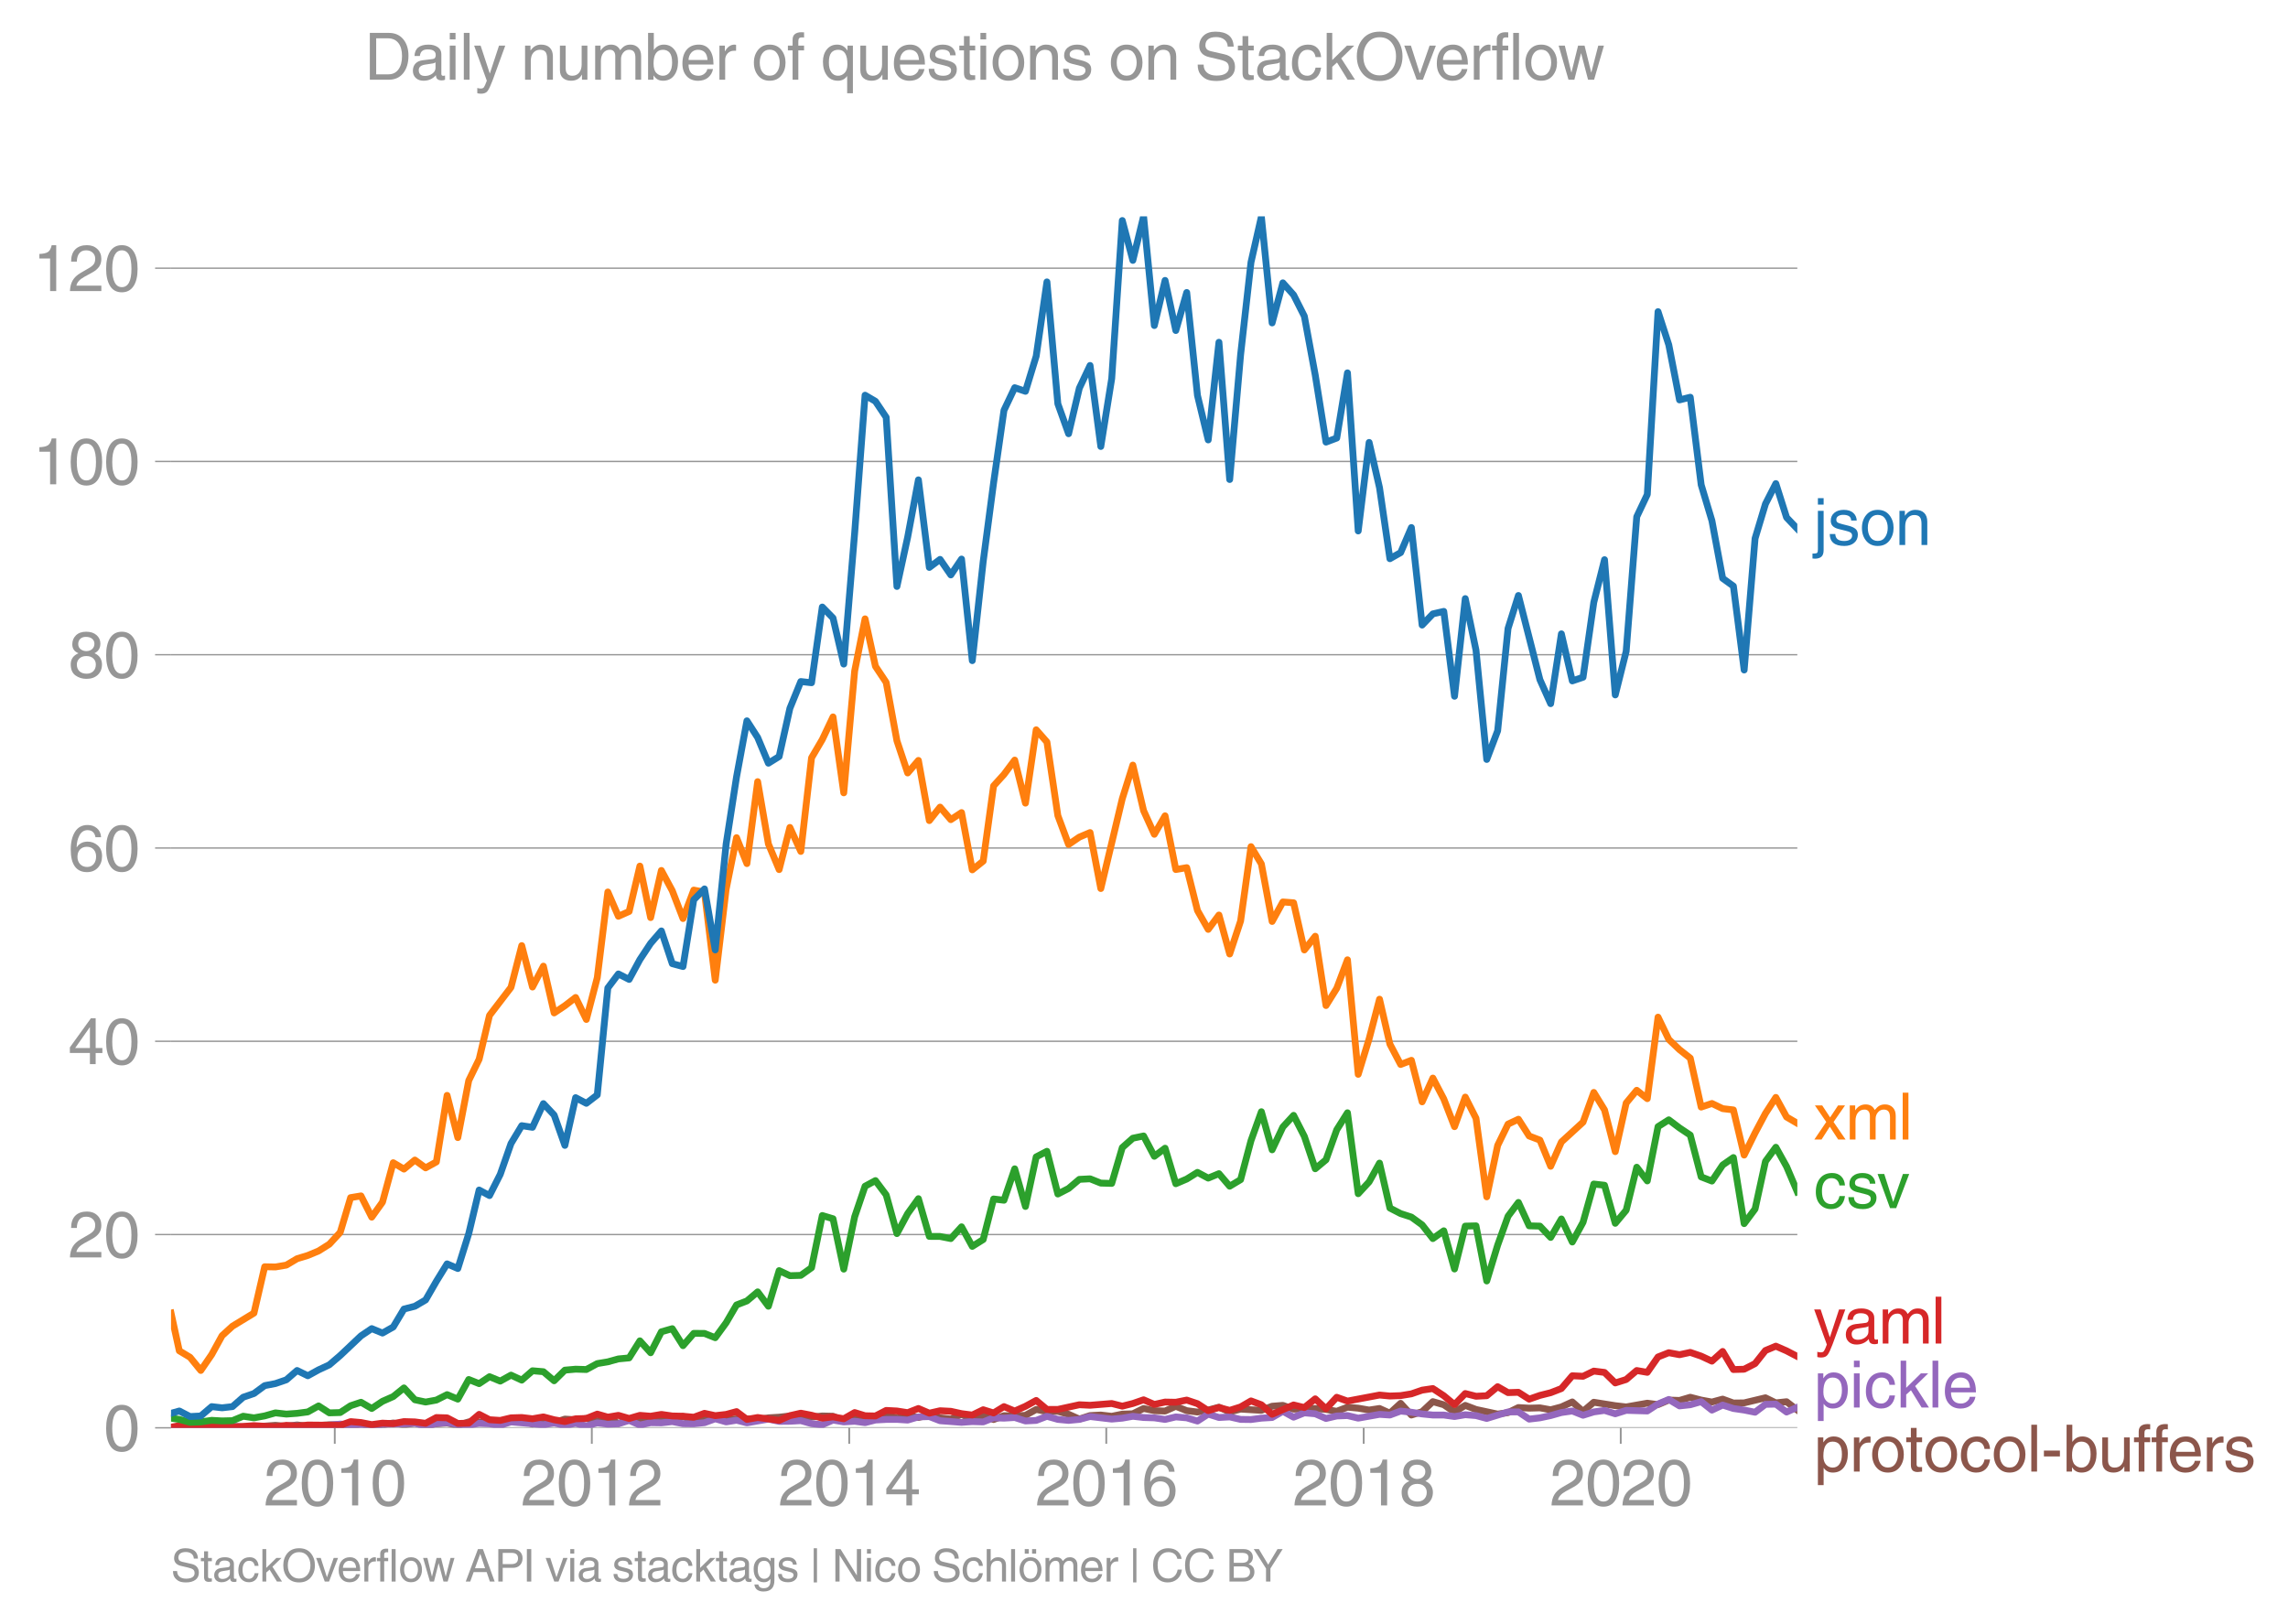 <svg height="475.651" viewBox="0 0 502.423 356.738" width="669.898" xmlns="http://www.w3.org/2000/svg" xmlns:xlink="http://www.w3.org/1999/xlink"><defs><style>*{stroke-linecap:butt;stroke-linejoin:round}</style></defs><g id="figure_1"><path d="M0 356.738h502.423V0H0z" style="fill:none" id="patch_1"/><g id="axes_1"><path d="M37.556 313.628h357.12V47.516H37.556z" style="fill:none" id="patch_2"/><path clip-path="url(#p253c77b0f8)" d="m37.556 313.496 1.819.132 2.356-.212 4.756-.13 2.28.115 2.28-.115 2.36.13 2.359.007 4.716-.343 2.397.206 2.359-.295 2.36.295 4.715-.342h2.397l2.281.381 2.28-.655 2.36.675 4.716-.778 2.359.377 2.397-.343 2.358.461 2.36-.324 2.357-.171 2.358.513 2.397-.753 4.56.137 2.36-.11 2.36-.37 2.357-.125 2.359.948 2.397-1.233 2.358.922 2.36-.785 2.357.148 2.358-.285 2.397.548 2.32-.763 2.318 1.31 2.36-.88 2.359-.215 4.716-.068 2.397.068 2.359-.422 2.36.833 4.715-.685 2.397.616 2.281-.259 2.28-.014 2.36.216 2.358-.422 2.358-.144 2.359-.267 2.397.48 4.718-.48 2.357.055 2.358 1.04 2.397-1.3 2.281.306 2.28.516 2.36-.986 2.358.849 2.358-.496 2.359.359 2.397-.617 2.358.683 2.36.276 2.357-1.054 2.358 1.19 2.397-.958 2.281.92 2.28-.851 2.36.052 2.358-.12 2.359-1.295 2.358.473 2.397-.069 2.358.658 2.36 1.054 2.357-.771 2.358-.12 2.397.275 2.32-.468 2.318-.08 2.36-1.164 2.359.48 2.358.086 2.358-1.045 2.397.958 2.359.3 2.36-.437 2.357-.625 2.358 1.036 2.397-.616 4.56.274 2.36-.906 2.359-.19 2.358.826 4.756-.141 2.358.212 2.36.404 2.357-.9 2.358.215 2.397.411 2.281-.342 2.28 1.027 2.36-2.16 2.358 2.57 2.358-.73 2.359-2.213 2.397.684 2.358 1.6 2.36-1.463 2.357.897 4.755 1.02 2.281-.322 2.28-1.116 2.36.135 2.358-.066 2.359.42 2.358-.625 2.397-1.096 2.358 2.075 2.36-2.007 4.716.754 2.397.274 4.637-.822 2.36.315 2.359-1 2.358.08 2.359-.696 2.397.616 2.358.434 2.36-.64 2.357.852 2.358-.03 4.678-1.117 2.28 1.117 2.36-.253 2.358 1.828h0" style="fill:none;stroke:#8c564b;stroke-linecap:square;stroke-width:1.5" id="line2d_1"/><g id="matplotlib.axis_1"><g id="xtick_1"><g id="line2d_2"><defs><path d="M0 0v3.5" id="mba3fab696a" style="stroke:#969696;stroke-width:.4"/></defs><use style="fill:#969696;stroke:#969696;stroke-width:.4" x="73.512" xlink:href="#mba3fab696a" y="313.628"/></g><g style="fill:#969696" transform="matrix(.14 0 0 -.14 57.94 330.678)" id="text_1"><defs><path d="M281 2888q0 793 409 1202 410 410 1148 410 618 0 1012-375t394-969q0-462-227-780-226-317-667-557l-775-425q-684-375-775-863h2444V0H166q25 634 275 1056t781 728l806 469q322 185 469 383t147 545q0 344-241 578-240 235-650 235-453 0-678-299-225-298-231-807H281z" id="HelveticaWorld-Regular-32" transform="scale(.016)"/><path d="M2719 2188q0 903-239 1354-239 452-702 452-453 0-697-452-243-451-243-1354 0-875 240-1340 241-464 700-464 463 0 702 448 239 449 239 1356zm603 0q0-1107-400-1709-400-601-1144-601-772 0-1156 623-384 624-384 1687 0 1090 393 1701 394 611 1147 611 744 0 1144-608t400-1704z" id="HelveticaWorld-Regular-30" transform="scale(.016)"/><path d="M2297 0h-600v3194H647v447q550 18 818 176 269 158 391 683h441V0z" id="HelveticaWorld-Regular-31" transform="scale(.016)"/></defs><use xlink:href="#HelveticaWorld-Regular-32"/><use x="55.615" xlink:href="#HelveticaWorld-Regular-30"/><use x="111.23" xlink:href="#HelveticaWorld-Regular-31"/><use x="166.846" xlink:href="#HelveticaWorld-Regular-30"/></g></g><g id="xtick_2"><use style="fill:#969696;stroke:#969696;stroke-width:.4" x="129.958" xlink:href="#mba3fab696a" y="313.628" id="line2d_3"/><g style="fill:#969696" transform="matrix(.14 0 0 -.14 114.387 330.678)" id="text_2"><use xlink:href="#HelveticaWorld-Regular-32"/><use x="55.615" xlink:href="#HelveticaWorld-Regular-30"/><use x="111.23" xlink:href="#HelveticaWorld-Regular-31"/><use x="166.846" xlink:href="#HelveticaWorld-Regular-32"/></g></g><g id="xtick_3"><use style="fill:#969696;stroke:#969696;stroke-width:.4" x="186.482" xlink:href="#mba3fab696a" y="313.628" id="line2d_4"/><g style="fill:#969696" transform="matrix(.14 0 0 -.14 170.911 330.678)" id="text_3"><defs><path d="M678 1581h1447v2041h-12L678 1581zm2010-487V0h-563v1094H159v550l2063 2856h466V1581h659v-487h-659z" id="HelveticaWorld-Regular-34" transform="scale(.016)"/></defs><use xlink:href="#HelveticaWorld-Regular-32"/><use x="55.615" xlink:href="#HelveticaWorld-Regular-30"/><use x="111.23" xlink:href="#HelveticaWorld-Regular-31"/><use x="166.846" xlink:href="#HelveticaWorld-Regular-34"/></g></g><g id="xtick_4"><use style="fill:#969696;stroke:#969696;stroke-width:.4" x="242.928" xlink:href="#mba3fab696a" y="313.628" id="line2d_5"/><g style="fill:#969696" transform="matrix(.14 0 0 -.14 227.357 330.678)" id="text_4"><defs><path d="M903 1381q0-440 262-719 263-278 685-278 403 0 642 284 239 285 239 748 0 403-236 675t-670 272q-422 0-672-266t-250-716zm1766 1922q-63 344-255 517-192 174-520 174-519 0-791-507-272-506-278-1159l13-12q359 553 1068 553 566 0 988-375t422-1053q0-672-400-1118-400-445-1078-445-782 0-1188 556-406 557-406 1660 0 1062 415 1734 416 672 1247 672 538 0 910-321 372-320 403-876h-550z" id="HelveticaWorld-Regular-36" transform="scale(.016)"/></defs><use xlink:href="#HelveticaWorld-Regular-32"/><use x="55.615" xlink:href="#HelveticaWorld-Regular-30"/><use x="111.23" xlink:href="#HelveticaWorld-Regular-31"/><use x="166.846" xlink:href="#HelveticaWorld-Regular-36"/></g></g><g id="xtick_5"><use style="fill:#969696;stroke:#969696;stroke-width:.4" x="299.452" xlink:href="#mba3fab696a" y="313.628" id="line2d_6"/><g style="fill:#969696" transform="matrix(.14 0 0 -.14 283.881 330.678)" id="text_5"><defs><path d="M1766 2597q347 0 573 198 227 199 227 527 0 294-218 483-217 189-620 189-359 0-555-199-195-198-195-504 0-328 244-511t544-183zm6-484q-434 0-681-241t-247-591q0-403 250-650t712-247q410 0 655 247t245 657q0 350-245 587-245 238-689 238zm1378 1228q0-678-578-947 397-178 567-471 170-292 170-623 0-641-413-1032-412-390-1112-390-612 0-1076 336T244 1306q0 763 762 1082-609 243-609 875 0 531 361 884t1001 353q641 0 1016-333t375-826z" id="HelveticaWorld-Regular-38" transform="scale(.016)"/></defs><use xlink:href="#HelveticaWorld-Regular-32"/><use x="55.615" xlink:href="#HelveticaWorld-Regular-30"/><use x="111.23" xlink:href="#HelveticaWorld-Regular-31"/><use x="166.846" xlink:href="#HelveticaWorld-Regular-38"/></g></g><g id="xtick_6"><use style="fill:#969696;stroke:#969696;stroke-width:.4" x="355.898" xlink:href="#mba3fab696a" y="313.628" id="line2d_7"/><g style="fill:#969696" transform="matrix(.14 0 0 -.14 340.327 330.678)" id="text_6"><use xlink:href="#HelveticaWorld-Regular-32"/><use x="55.615" xlink:href="#HelveticaWorld-Regular-30"/><use x="111.23" xlink:href="#HelveticaWorld-Regular-32"/><use x="166.846" xlink:href="#HelveticaWorld-Regular-30"/></g></g></g><g id="matplotlib.axis_2"><g id="ytick_1"><path clip-path="url(#p253c77b0f8)" d="M37.556 313.628h357.12" style="fill:none;stroke:#969696;stroke-linecap:square;stroke-width:.3" id="line2d_8"/><g id="line2d_9"><defs><path d="M0 0h-3.5" id="m1c10038041" style="stroke:#969696;stroke-width:.3"/></defs><use style="fill:#969696;stroke:#969696;stroke-width:.3" x="37.556" xlink:href="#m1c10038041" y="313.628"/></g><use xlink:href="#HelveticaWorld-Regular-30" style="fill:#969696" transform="matrix(.14 0 0 -.14 22.77 318.653)" id="text_7"/></g><g id="ytick_2"><path clip-path="url(#p253c77b0f8)" d="M37.556 271.175h357.12" style="fill:none;stroke:#969696;stroke-linecap:square;stroke-width:.3" id="line2d_10"/><use style="fill:#969696;stroke:#969696;stroke-width:.3" x="37.556" xlink:href="#m1c10038041" y="271.175" id="line2d_11"/><g style="fill:#969696" transform="matrix(.14 0 0 -.14 14.985 276.2)" id="text_8"><use xlink:href="#HelveticaWorld-Regular-32"/><use x="55.615" xlink:href="#HelveticaWorld-Regular-30"/></g></g><g id="ytick_3"><path clip-path="url(#p253c77b0f8)" d="M37.556 228.721h357.12" style="fill:none;stroke:#969696;stroke-linecap:square;stroke-width:.3" id="line2d_12"/><use style="fill:#969696;stroke:#969696;stroke-width:.3" x="37.556" xlink:href="#m1c10038041" y="228.721" id="line2d_13"/><g style="fill:#969696" transform="matrix(.14 0 0 -.14 14.985 233.746)" id="text_9"><use xlink:href="#HelveticaWorld-Regular-34"/><use x="55.615" xlink:href="#HelveticaWorld-Regular-30"/></g></g><g id="ytick_4"><path clip-path="url(#p253c77b0f8)" d="M37.556 186.268h357.12" style="fill:none;stroke:#969696;stroke-linecap:square;stroke-width:.3" id="line2d_14"/><use style="fill:#969696;stroke:#969696;stroke-width:.3" x="37.556" xlink:href="#m1c10038041" y="186.268" id="line2d_15"/><g style="fill:#969696" transform="matrix(.14 0 0 -.14 14.985 191.293)" id="text_10"><use xlink:href="#HelveticaWorld-Regular-36"/><use x="55.615" xlink:href="#HelveticaWorld-Regular-30"/></g></g><g id="ytick_5"><path clip-path="url(#p253c77b0f8)" d="M37.556 143.815h357.12" style="fill:none;stroke:#969696;stroke-linecap:square;stroke-width:.3" id="line2d_16"/><use style="fill:#969696;stroke:#969696;stroke-width:.3" x="37.556" xlink:href="#m1c10038041" y="143.815" id="line2d_17"/><g style="fill:#969696" transform="matrix(.14 0 0 -.14 14.985 148.84)" id="text_11"><use xlink:href="#HelveticaWorld-Regular-38"/><use x="55.615" xlink:href="#HelveticaWorld-Regular-30"/></g></g><g id="ytick_6"><path clip-path="url(#p253c77b0f8)" d="M37.556 101.361h357.12" style="fill:none;stroke:#969696;stroke-linecap:square;stroke-width:.3" id="line2d_18"/><use style="fill:#969696;stroke:#969696;stroke-width:.3" x="37.556" xlink:href="#m1c10038041" y="101.361" id="line2d_19"/><g style="fill:#969696" transform="matrix(.14 0 0 -.14 7.2 106.386)" id="text_12"><use xlink:href="#HelveticaWorld-Regular-31"/><use x="55.615" xlink:href="#HelveticaWorld-Regular-30"/><use x="111.23" xlink:href="#HelveticaWorld-Regular-30"/></g></g><g id="ytick_7"><path clip-path="url(#p253c77b0f8)" d="M37.556 58.908h357.12" style="fill:none;stroke:#969696;stroke-linecap:square;stroke-width:.3" id="line2d_20"/><use style="fill:#969696;stroke:#969696;stroke-width:.3" x="37.556" xlink:href="#m1c10038041" y="58.908" id="line2d_21"/><g style="fill:#969696" transform="matrix(.14 0 0 -.14 7.2 63.933)" id="text_13"><use xlink:href="#HelveticaWorld-Regular-31"/><use x="55.615" xlink:href="#HelveticaWorld-Regular-32"/><use x="111.23" xlink:href="#HelveticaWorld-Regular-30"/></g></g></g><path clip-path="url(#p253c77b0f8)" d="m37.556 313.496 4.175.061 7.037-.08 2.28-.191 2.36.2 2.358-.132 2.358-.009 2.358.283 2.397-.41 2.359-.014 2.36.287 7.112-.684 2.281.139 2.28.271 2.36.057 2.358-.467 4.717-.069 2.397-.137 2.358.673 2.36-.604 2.357-.174 2.358.379 2.397.137 2.281-.37 2.28.096 2.36.324 2.358-.735 7.114.617 2.358-.377 2.36.513 2.357-.442 2.358.58 2.397-.685 2.32.29 2.318-.085 2.36-.737 2.359 1.011 2.358-.516 2.358.037 2.397-.274 2.359.45 2.36.03 2.357-.243 2.358-.853 2.397.684 2.281-.367 2.28.573 4.718-.822 2.358.502 2.359-.023 2.397-.137 2.358.655 2.36.236 2.357-1.014 2.358.397 2.397-.137 2.281.301 2.28-.575 2.36-.127 2.358-.01 2.358.151 2.359-.698 2.397-.069 2.358.909 4.717.353 2.358-.166 2.397.068 2.281-.897 2.28.076 2.36-.142 2.358.758 2.359-.121 2.358-.906 2.397.684 2.358.222 2.36-.222 2.357-.627 4.755.559 2.32-.205 2.318-.411 2.36.27 2.359.072 2.358.352 2.358-.557 2.397.205 2.359.705 2.36-1.527 2.357.75 2.358-.133 2.397.547 2.281.03 2.28-.303 2.36-.142 2.358-1.365 2.358 1.294 2.359-.951 2.397.205 2.358 1.03 2.36-.55 2.357-.087 2.358.566 4.678-.834 2.28.149 2.36-.872 2.358.256 2.358.38 2.359.236h2.397l2.358.33 2.36-.399 2.357.188 2.358.634 4.678-1.433 2.28-.005 2.36 1.582 2.358-.28 2.359-.498 2.358-.667 2.397-.342 2.358.938 2.36-.733 2.357-.329 2.359.74 2.397-.753 4.637.137 2.36-1.539 2.359-.995 2.358 1.42 2.359-.256 2.397-.684 2.358 1.86 2.36-1.107 2.357.753 2.358.342 2.397.48 2.281-1.732 2.28-.049 2.36 1.737 2.358-1.052h0" style="fill:none;stroke:#9467bd;stroke-linecap:square;stroke-width:1.5" id="line2d_22"/><path clip-path="url(#p253c77b0f8)" d="m37.556 313.496 1.819-.347 2.356.338 7.037-.39 2.28.394 4.718-.342 4.716.274 2.397-.343 2.359.194 2.36-.262 7.112.068 2.281-.816 2.28.2 2.36.457 2.358-.32 2.358.107 2.359-.45 2.397.07 2.358.31 2.36-1.27 2.357.067 2.358 1.235 2.397-.069 2.281-1.93 2.28 1.177 2.36.153 2.358-.564 2.358-.073 2.359.279 2.397-.411 2.358.627 2.36.4 2.357-.612 2.358-.073 2.397-.959 2.32.671 2.318-.397 2.36.687 2.359-.687 2.358.192 2.358-.397 2.397.342 2.359.055 2.36.22 2.357-.857 2.358.514 2.397-.274 2.281-.619 2.28 1.714 2.36-.415 4.716.637 2.359-1.043 2.397-.548 2.358.459 2.36.637 2.357-.283 2.358.42 2.397-1.37 2.281.702 2.28.051 2.36-1.219 2.358.124 2.358.372 2.359-.92 2.397 1.027 2.358-.532 2.36.121 2.357.516 2.358.306 2.397-1.164 2.281.711 2.28-1.396 2.36.977 2.358-1.045 2.359-1.29 2.358 1.974h2.397l4.718-1.027 2.357.114 4.755-.388 2.32.584 2.318-.584 2.36-.814 2.359 1.02 2.358-.525 2.358.045 2.397-.479 2.359.788 2.36 1.54 2.357-.691 2.358.623 2.397-.753 2.281-1.326 2.28.846 2.36 2.096 4.716-2.052 2.359.572 2.397-1.917 2.358 2.194 2.36-2.536 2.357.838 7.036-1.33 2.28.218 2.36-.091 2.358-.388 2.358-.815 2.359-.35 2.397 1.576 2.358 1.958 2.36-2.438 2.357.598 2.358-.118 2.397-1.986 2.281 1.306 2.28-.074 2.36 1.509 2.358-.824 2.359-.591 2.358-.915 2.397-2.808 2.358.114 2.36-1.14 2.357.291 2.359 2.31 2.397-.753 2.32-1.976 2.317.401 2.36-3.378 2.359-.936 2.358.44 2.359-.508 2.397.821 2.358 1.103 2.36-2.13 2.357 3.97 2.358-.067 2.397-1.232 2.281-2.876 2.28-.959 2.36 1.03 2.358 1.23h0" style="fill:none;stroke:#d62728;stroke-linecap:square;stroke-width:1.5" id="line2d_23"/><g style="fill:#1f77b4" transform="matrix(.14 0 0 -.14 398.247 119.706)" id="text_14"><defs><path d="M984 3956H422v638h562v-638zm0-4450q0-478-227-664-226-186-629-186-115 0-237 19v487H38q237 0 310 71 74 70 74 339v3775h562V-494z" id="HelveticaWorld-Regular-6a" transform="scale(.016)"/><path d="M2309 2394q-12 300-214 431-201 131-579 131-275 0-471-122-195-121-195-350 0-181 115-267 116-86 501-183l556-140q506-128 723-327 218-198 218-554 0-494-361-802T1638-97Q934-97 573 195q-360 293-367 880h544q13-347 230-516 217-168 651-168 353 0 561 140 208 141 208 391 0 178-135 284-134 107-531 197l-653 160q-397 100-586 298t-189 514q0 494 353 781 354 288 922 288 607 0 930-296 323-295 342-754h-544z" id="HelveticaWorld-Regular-73" transform="scale(.016)"/><path d="M813 1678q0-559 253-920t718-361q482 0 732 378t250 903q0 531-250 901-250 371-732 371-446 0-709-349-262-348-262-923zm-575 0q0 747 415 1256 416 510 1131 510 732 0 1144-516 413-515 413-1250 0-737-410-1256Q2522-97 1784-97q-709 0-1128 503-418 503-418 1272z" id="HelveticaWorld-Regular-6f" transform="scale(.016)"/><path d="M3150 0h-566v2059q0 475-166 677-165 202-549 202-378 0-632-288-253-287-253-825V0H422v3347h531v-472h13q397 569 1012 569 569 0 870-302 302-301 302-864V0z" id="HelveticaWorld-Regular-6e" transform="scale(.016)"/></defs><use xlink:href="#HelveticaWorld-Regular-6a"/><use x="22.021" xlink:href="#HelveticaWorld-Regular-73"/><use x="72.021" xlink:href="#HelveticaWorld-Regular-6f"/><use x="127.93" xlink:href="#HelveticaWorld-Regular-6e"/></g><g style="fill:#ff7f0e" transform="matrix(.14 0 0 -.14 398.247 250.305)" id="text_15"><defs><path d="M3138 0h-725l-825 1259L781 0H72l1169 1722L128 3347h716l775-1178 781 1178h684L1959 1722 3138 0z" id="HelveticaWorld-Regular-78" transform="scale(.016)"/><path d="M422 3347h531v-472h13q378 569 1012 569 628 0 891-544 240 294 465 419t557 125q434 0 735-285 302-284 302-843V0h-562v2163q0 390-147 582-147 193-475 193-331 0-560-269-228-269-228-628V0h-562v2316q0 290-135 456-134 166-390 166-403 0-644-300t-241-813V0H422v3347z" id="HelveticaWorld-Regular-6d" transform="scale(.016)"/><path d="M984 0H422v4594h562V0z" id="HelveticaWorld-Regular-6c" transform="scale(.016)"/></defs><use xlink:href="#HelveticaWorld-Regular-78"/><use x="50" xlink:href="#HelveticaWorld-Regular-6d"/><use x="133.008" xlink:href="#HelveticaWorld-Regular-6c"/></g><g style="fill:#2ca02c" transform="matrix(.14 0 0 -.14 398.247 265.37)" id="text_16"><defs><path d="M2534 2222q-121 716-793 716-416 0-669-333t-253-927q0-647 234-967 235-320 681-320 300 0 519 220t281 573h544q-84-621-439-951T1722-97q-659 0-1081 451-422 452-422 1227 0 850 422 1356 422 507 1184 507 556 0 886-333t367-889h-544z" id="HelveticaWorld-Regular-63" transform="scale(.016)"/><path d="M2522 3347h616L1863 0h-604L38 3347h653l872-2725h12l947 2725z" id="HelveticaWorld-Regular-76" transform="scale(.016)"/></defs><use xlink:href="#HelveticaWorld-Regular-63"/><use x="51.27" xlink:href="#HelveticaWorld-Regular-73"/><use x="99.77" xlink:href="#HelveticaWorld-Regular-76"/></g><g style="fill:#d62728" transform="matrix(.14 0 0 -.14 398.247 295.121)" id="text_17"><defs><path d="M2497 3347h612L1913 63q-32-88-63-166-272-725-469-995-197-271-637-271-231 0-378 50v513q159-57 350-57 206 0 301 130 96 130 283 636L56 3347h635l897-2725h12l897 2725z" id="HelveticaWorld-Regular-79" transform="scale(.016)"/><path d="M2456 1709q-62-65-245-106-183-40-683-106-369-44-542-182-173-137-173-362 0-275 146-428 147-153 469-153 403 0 715 229 313 230 313 558v550zM397 2328q19 566 367 841 349 275 1014 275 531 0 890-241 360-240 360-694V581q0-197 178-197 72 0 185 25V0q-153-63-319-63-288 0-429 123-140 124-146 387Q2016-97 1288-97q-475 0-763 269-287 269-287 700 0 441 250 712 250 272 728 329l993 121q269 41 269 397 0 263-195 403-195 141-592 141-353 0-543-156-189-156-226-491H397z" id="HelveticaWorld-Regular-61" transform="scale(.016)"/></defs><use xlink:href="#HelveticaWorld-Regular-79"/><use x="46.734" xlink:href="#HelveticaWorld-Regular-61"/><use x="101.666" xlink:href="#HelveticaWorld-Regular-6d"/><use x="184.674" xlink:href="#HelveticaWorld-Regular-6c"/></g><g style="fill:#9467bd" transform="matrix(.14 0 0 -.14 398.247 309.17)" id="text_18"><defs><path d="M959 1516q0-538 262-832 263-293 654-293 428 0 665 348 238 349 238 945 0 654-228 954t-687 300q-447 0-676-352-228-352-228-1070zM422 3347h531v-472h13q359 569 1000 569 647 0 1020-471 373-470 373-1201 0-819-381-1344T1888-97q-582 0-891 450h-13v-1678H422v4672z" id="HelveticaWorld-Regular-70" transform="scale(.016)"/><path d="M422 3956v638h562v-638H422zM984 0H422v3347h562V0z" id="HelveticaWorld-Regular-69" transform="scale(.016)"/><path d="M3200 0h-722L1434 1691l-468-422V0H422v4594h544V1931l1440 1416h716L1844 2100 3200 0z" id="HelveticaWorld-Regular-6b" transform="scale(.016)"/><path d="M2719 1941q-44 543-288 770-243 227-647 227-409 0-661-288-251-287-267-709h1863zm537-891q-93-519-509-859-366-288-963-294-703 6-1116 461-412 455-412 1223 0 882 425 1372 425 491 1182 491 678 0 1059-507 381-506 381-1446H856q0-525 244-813 244-287 731-287 344 0 591 207 247 208 272 452h562z" id="HelveticaWorld-Regular-65" transform="scale(.016)"/></defs><use xlink:href="#HelveticaWorld-Regular-70"/><use x="56.494" xlink:href="#HelveticaWorld-Regular-69"/><use x="78.516" xlink:href="#HelveticaWorld-Regular-63"/><use x="129.785" xlink:href="#HelveticaWorld-Regular-6b"/><use x="179.785" xlink:href="#HelveticaWorld-Regular-6c"/><use x="201.807" xlink:href="#HelveticaWorld-Regular-65"/></g><g style="fill:#8c564b" transform="matrix(.14 0 0 -.14 398.247 323.24)" id="text_19"><defs><path d="M984 0H422v3347h531v-556h13q365 653 940 653 91 0 147-19v-584h-209q-378 0-619-257-241-256-241-637V0z" id="HelveticaWorld-Regular-72" transform="scale(.016)"/><path d="M1100 2881V703q0-128 70-195 71-67 252-67h216V0q-307-44-422-44-353 0-516 169-162 169-162 547v2209H84v466h454v934h562v-934h538v-466h-538z" id="HelveticaWorld-Regular-74" transform="scale(.016)"/><path d="M1850 1484H281v575h1569v-575z" id="HelveticaWorld-Regular-2d" transform="scale(.016)"/><path d="M2778 1684q0 672-238 963-237 291-677 291-447-7-676-349-228-342-228-989 0-659 275-934t641-275q416 0 659 342 244 342 244 951zM422 0v4594h562V2925h13q359 519 969 519 625 0 1009-464t384-1208q0-838-388-1354Q2584-97 1888-97q-613 0-922 513h-13V0H422z" id="HelveticaWorld-Regular-62" transform="scale(.016)"/><path d="M391 3347h562V1125q0-369 167-552 168-182 480-182 434 0 678 307 244 308 244 805v1844h562V0h-531v488l-12 12Q2222-97 1478-97q-481 0-784 262-303 263-303 776v2406z" id="HelveticaWorld-Regular-75" transform="scale(.016)"/><path d="M1100 2881V0H538v2881H78v466h460v575q0 378 229 557 230 180 642 180 141 0 254-12v-506q-100 12-229 12-187 0-261-92-73-92-73-298v-416h563v-466h-563z" id="HelveticaWorld-Regular-66" transform="scale(.016)"/></defs><use xlink:href="#HelveticaWorld-Regular-70"/><use x="56.494" xlink:href="#HelveticaWorld-Regular-72"/><use x="88.063" xlink:href="#HelveticaWorld-Regular-6f"/><use x="143.971" xlink:href="#HelveticaWorld-Regular-74"/><use x="171.656" xlink:href="#HelveticaWorld-Regular-6f"/><use x="227.564" xlink:href="#HelveticaWorld-Regular-63"/><use x="278.834" xlink:href="#HelveticaWorld-Regular-6f"/><use x="334.742" xlink:href="#HelveticaWorld-Regular-6c"/><use x="356.764" xlink:href="#HelveticaWorld-Regular-2d"/><use x="390.064" xlink:href="#HelveticaWorld-Regular-62"/><use x="446.559" xlink:href="#HelveticaWorld-Regular-75"/><use x="501.344" xlink:href="#HelveticaWorld-Regular-66"/><use x="529.029" xlink:href="#HelveticaWorld-Regular-66"/><use x="554.715" xlink:href="#HelveticaWorld-Regular-65"/><use x="610.135" xlink:href="#HelveticaWorld-Regular-72"/><use x="642.703" xlink:href="#HelveticaWorld-Regular-73"/></g><g style="fill:#969696" transform="matrix(.097 0 0 -.097 37.556 347.399)" id="text_20"><defs><path d="M3225 3250q-19 438-327 686-307 248-810 248-507 0-779-208-271-207-271-598 0-209 118-359 119-150 425-222l1313-300q531-116 787-440 257-323 257-788 0-681-500-1036T2138-122q-610 0-962 156-351 157-623 497-272 341-272 953h582q0-512 340-794 341-281 928-281 569 0 886 202t317 573q0 338-189 505t-739 295l-990 232q-494 112-738 392t-244 689q0 619 417 1019 418 400 1165 400 843 0 1301-352 458-351 492-1114h-584z" id="HelveticaWorld-Regular-53" transform="scale(.016)"/><path d="M4091 2297q0 806-427 1337-426 532-1173 532-738 0-1169-532-431-531-431-1337 0-831 437-1350 438-519 1163-519 709 0 1154 506 446 507 446 1363zm637 0q0-1028-594-1724-593-695-1643-695-1057 0-1649 695-592 696-592 1724 0 1031 592 1725t1649 694q1081 0 1659-707 578-706 578-1712z" id="HelveticaWorld-Regular-4f" transform="scale(.016)"/><path d="M1638 0h-575L97 3347h606l641-2631h12l647 2631h635l653-2631h12l678 2631h557L3572 0h-591l-678 2591h-12L1638 0z" id="HelveticaWorld-Regular-77" transform="scale(.016)"/><path d="m2816 1888-678 2021h-13l-737-2021h1428zm-1619-550L716 0H78l1728 4594h703L4172 0h-678l-453 1338H1197z" id="HelveticaWorld-Regular-41" transform="scale(.016)"/><path d="M1141 2472h1234q466 0 700 204 234 205 234 621 0 372-225 569t-684 197H1141V2472zm0-2472H519v4594h2065q616 0 991-358t375-933q0-597-363-980-362-382-1003-382H1141V0z" id="HelveticaWorld-Regular-50" transform="scale(.016)"/><path d="M1141 0H519v4594h622V0z" id="HelveticaWorld-Regular-49" transform="scale(.016)"/><path d="M831 1684q0-615 244-954t659-339q404 0 660 293 256 294 256 832 0 706-224 1064-223 358-679 358-459 0-688-305-228-305-228-949zM3188 191q0-807-388-1203-387-397-1169-397-562 0-895 259T353-409h563q43-244 226-388t530-144q472 0 712 254 241 253 241 821v238h-12Q2297-97 1722-97q-716 0-1094 528T250 1772q0 744 381 1208 382 464 1013 464 634 0 1000-569h12v472h532V191z" id="HelveticaWorld-Regular-67" transform="scale(.016)"/><path d="M603 4716h466V-122H603v4838z" id="HelveticaWorld-Regular-7c" transform="scale(.016)"/><path d="M3559 4594h600V0h-690L1125 3713h-12V0H519v4594h728L3547 884h12v3710z" id="HelveticaWorld-Regular-4e" transform="scale(.016)"/><path d="M3150 0h-566v2188q0 403-156 576-156 174-509 174-435 0-685-282-250-281-250-831V0H422v4594h562V2900h13q384 544 981 544 550 0 861-288 311-287 311-878V0z" id="HelveticaWorld-Regular-68" transform="scale(.016)"/><path d="M813 1678q0-559 253-920t718-361q482 0 732 378t250 903q0 531-250 901-250 371-732 371-446 0-709-349-262-348-262-923zm-575 0q0 747 415 1256 416 510 1131 510 732 0 1144-516 413-515 413-1250 0-737-410-1256Q2522-97 1784-97q-709 0-1128 503-418 503-418 1272zm2351 2266h-575v650h575v-650zm-1038 0H976v650h575v-650z" id="HelveticaWorld-Regular-f6" transform="scale(.016)"/><path d="M3713 3213q-104 468-434 710-329 243-854 243-678 0-1091-493-412-492-412-1329 0-969 390-1443 391-473 1132-473 487 0 838 323 352 324 474 940h603q-121-885-671-1349T2350-122q-941 0-1505 647T281 2322q0 1109 589 1751 589 643 1555 643 800 0 1297-413 497-412 591-1090h-600z" id="HelveticaWorld-Regular-43" transform="scale(.016)"/><path d="M519 4594h2015q594 0 947-322t353-834q0-310-155-565-154-254-460-395 428-162 629-431 202-269 202-691 0-593-428-975Q3194 0 2491 0H519v4594zm612-4063h1325q488 0 731 226 244 227 244 612 0 390-272 582-271 193-803 193H1131V531zm0 2119h1128q494 0 724 179 230 180 230 562 0 328-218 500-217 172-729 172H1131V2650z" id="HelveticaWorld-Regular-42" transform="scale(.016)"/><path d="M2388 0h-622v1850L31 4594h725l1319-2206 1316 2206h731L2388 1850V0z" id="HelveticaWorld-Regular-59" transform="scale(.016)"/></defs><use xlink:href="#HelveticaWorld-Regular-53"/><use x="66.211" xlink:href="#HelveticaWorld-Regular-74"/><use x="93.896" xlink:href="#HelveticaWorld-Regular-61"/><use x="148.828" xlink:href="#HelveticaWorld-Regular-63"/><use x="200.098" xlink:href="#HelveticaWorld-Regular-6b"/><use x="250.098" xlink:href="#HelveticaWorld-Regular-4f"/><use x="327.881" xlink:href="#HelveticaWorld-Regular-76"/><use x="375.49" xlink:href="#HelveticaWorld-Regular-65"/><use x="430.91" xlink:href="#HelveticaWorld-Regular-72"/><use x="464.979" xlink:href="#HelveticaWorld-Regular-66"/><use x="492.664" xlink:href="#HelveticaWorld-Regular-6c"/><use x="514.686" xlink:href="#HelveticaWorld-Regular-6f"/><use x="569.094" xlink:href="#HelveticaWorld-Regular-77"/><use x="641.506" xlink:href="#HelveticaWorld-Regular-20"/><use x="665.92" xlink:href="#HelveticaWorld-Regular-41"/><use x="732.619" xlink:href="#HelveticaWorld-Regular-50"/><use x="797.268" xlink:href="#HelveticaWorld-Regular-49"/><use x="823.049" xlink:href="#HelveticaWorld-Regular-20"/><use x="847.463" xlink:href="#HelveticaWorld-Regular-76"/><use x="897.072" xlink:href="#HelveticaWorld-Regular-69"/><use x="919.094" xlink:href="#HelveticaWorld-Regular-61"/><use x="974.025" xlink:href="#HelveticaWorld-Regular-20"/><use x="998.439" xlink:href="#HelveticaWorld-Regular-73"/><use x="1048.439" xlink:href="#HelveticaWorld-Regular-74"/><use x="1076.125" xlink:href="#HelveticaWorld-Regular-61"/><use x="1131.057" xlink:href="#HelveticaWorld-Regular-63"/><use x="1182.326" xlink:href="#HelveticaWorld-Regular-6b"/><use x="1232.326" xlink:href="#HelveticaWorld-Regular-74"/><use x="1260.012" xlink:href="#HelveticaWorld-Regular-61"/><use x="1314.943" xlink:href="#HelveticaWorld-Regular-67"/><use x="1370.852" xlink:href="#HelveticaWorld-Regular-73"/><use x="1420.852" xlink:href="#HelveticaWorld-Regular-20"/><use x="1445.266" xlink:href="#HelveticaWorld-Regular-7c"/><use x="1471.242" xlink:href="#HelveticaWorld-Regular-20"/><use x="1495.656" xlink:href="#HelveticaWorld-Regular-4e"/><use x="1568.752" xlink:href="#HelveticaWorld-Regular-69"/><use x="1590.773" xlink:href="#HelveticaWorld-Regular-63"/><use x="1642.043" xlink:href="#HelveticaWorld-Regular-6f"/><use x="1697.951" xlink:href="#HelveticaWorld-Regular-20"/><use x="1722.365" xlink:href="#HelveticaWorld-Regular-53"/><use x="1788.576" xlink:href="#HelveticaWorld-Regular-63"/><use x="1839.846" xlink:href="#HelveticaWorld-Regular-68"/><use x="1895.021" xlink:href="#HelveticaWorld-Regular-6c"/><use x="1917.043" xlink:href="#HelveticaWorld-Regular-f6"/><use x="1972.951" xlink:href="#HelveticaWorld-Regular-6d"/><use x="2055.959" xlink:href="#HelveticaWorld-Regular-65"/><use x="2111.379" xlink:href="#HelveticaWorld-Regular-72"/><use x="2143.947" xlink:href="#HelveticaWorld-Regular-20"/><use x="2168.361" xlink:href="#HelveticaWorld-Regular-7c"/><use x="2194.338" xlink:href="#HelveticaWorld-Regular-20"/><use x="2218.752" xlink:href="#HelveticaWorld-Regular-43"/><use x="2291.066" xlink:href="#HelveticaWorld-Regular-43"/><use x="2363.381" xlink:href="#HelveticaWorld-Regular-20"/><use x="2387.795" xlink:href="#HelveticaWorld-Regular-42"/><use x="2450.607" xlink:href="#HelveticaWorld-Regular-59"/></g><g style="fill:#969696" transform="matrix(.14 0 0 -.14 80.05 17.516)" id="text_21"><defs><path d="M1141 531h1203q625 0 978 480t353 1311q0 822-356 1278t-1028 463H1141V531zM519 4594h1862q903 0 1414-621 511-620 511-1610 0-1063-511-1713T2356 0H519v4594z" id="HelveticaWorld-Regular-44" transform="scale(.016)"/><path d="M2656 1516q0 712-224 1067-223 355-679 355-440 0-678-288-237-287-237-966 0-603 240-948 241-345 663-345 372 0 643 281 272 281 272 844zm538-2841h-563V353h-12Q2297-97 1728-97q-703 0-1088 522-384 522-384 1347 0 731 378 1201 379 471 1016 471 634 0 1000-569h13v472h531v-4672z" id="HelveticaWorld-Regular-71" transform="scale(.016)"/></defs><use xlink:href="#HelveticaWorld-Regular-44"/><use x="72.021" xlink:href="#HelveticaWorld-Regular-61"/><use x="126.953" xlink:href="#HelveticaWorld-Regular-69"/><use x="148.975" xlink:href="#HelveticaWorld-Regular-6c"/><use x="170.996" xlink:href="#HelveticaWorld-Regular-79"/><use x="220.605" xlink:href="#HelveticaWorld-Regular-20"/><use x="245.02" xlink:href="#HelveticaWorld-Regular-6e"/><use x="300.195" xlink:href="#HelveticaWorld-Regular-75"/><use x="354.98" xlink:href="#HelveticaWorld-Regular-6d"/><use x="437.988" xlink:href="#HelveticaWorld-Regular-62"/><use x="494.482" xlink:href="#HelveticaWorld-Regular-65"/><use x="549.902" xlink:href="#HelveticaWorld-Regular-72"/><use x="582.471" xlink:href="#HelveticaWorld-Regular-20"/><use x="606.885" xlink:href="#HelveticaWorld-Regular-6f"/><use x="662.793" xlink:href="#HelveticaWorld-Regular-66"/><use x="690.479" xlink:href="#HelveticaWorld-Regular-20"/><use x="714.893" xlink:href="#HelveticaWorld-Regular-71"/><use x="771.387" xlink:href="#HelveticaWorld-Regular-75"/><use x="826.172" xlink:href="#HelveticaWorld-Regular-65"/><use x="881.592" xlink:href="#HelveticaWorld-Regular-73"/><use x="931.592" xlink:href="#HelveticaWorld-Regular-74"/><use x="959.277" xlink:href="#HelveticaWorld-Regular-69"/><use x="981.299" xlink:href="#HelveticaWorld-Regular-6f"/><use x="1037.207" xlink:href="#HelveticaWorld-Regular-6e"/><use x="1092.383" xlink:href="#HelveticaWorld-Regular-73"/><use x="1142.383" xlink:href="#HelveticaWorld-Regular-20"/><use x="1166.797" xlink:href="#HelveticaWorld-Regular-6f"/><use x="1222.705" xlink:href="#HelveticaWorld-Regular-6e"/><use x="1277.881" xlink:href="#HelveticaWorld-Regular-20"/><use x="1302.295" xlink:href="#HelveticaWorld-Regular-53"/><use x="1368.506" xlink:href="#HelveticaWorld-Regular-74"/><use x="1396.191" xlink:href="#HelveticaWorld-Regular-61"/><use x="1451.123" xlink:href="#HelveticaWorld-Regular-63"/><use x="1502.393" xlink:href="#HelveticaWorld-Regular-6b"/><use x="1552.393" xlink:href="#HelveticaWorld-Regular-4f"/><use x="1630.176" xlink:href="#HelveticaWorld-Regular-76"/><use x="1677.785" xlink:href="#HelveticaWorld-Regular-65"/><use x="1733.205" xlink:href="#HelveticaWorld-Regular-72"/><use x="1767.273" xlink:href="#HelveticaWorld-Regular-66"/><use x="1794.959" xlink:href="#HelveticaWorld-Regular-6c"/><use x="1816.98" xlink:href="#HelveticaWorld-Regular-6f"/><use x="1871.389" xlink:href="#HelveticaWorld-Regular-77"/></g><path clip-path="url(#p253c77b0f8)" d="m37.556 311.506 1.819.273 2.356.646 2.359-.098 2.397-.342 2.28.127 2.28-.059 2.36-.972 2.359.356 2.358-.427 2.358-.668 2.397.273 2.359-.17 2.36-.309 2.357-1.32 2.358 1.526 2.397-.069 2.281-1.497 2.28-.763 2.36 1.37 2.358-1.575 2.358-1.043 2.359-1.901 2.397 2.602 2.358.502 2.36-.434 2.357-1.194 2.358.989 2.397-4.314 2.281.91 2.28-1.526 2.36.97 2.358-1.313 2.358 1.1 2.359-2.058 2.397.205 2.358 1.995 2.36-2.337 2.357-.21 2.358.073 2.397-1.301 2.32-.387 2.318-.64 2.36-.222 2.359-3.75 2.358 2.618 2.358-4.603 2.397-.685 2.359 3.732 2.36-2.705 2.357.016 2.358.942 2.397-3.286 2.281-3.913 2.28-.88 2.36-1.99 2.358 3.154 2.358-7.825 2.359 1.114 2.397-.068 2.358-1.682 2.36-11.465 2.357.71 2.358 11.067 2.397-11.503 2.281-6.71 2.28-1.233 2.36 3.143 2.358 8.497 2.358-4.393 2.359-3.276 2.397 8.286 2.358.013 2.36.466 2.357-2.588 2.358 4.3 2.397-1.507 2.281-8.904 2.28.277 2.36-6.902 2.358 8.271 2.359-10.89 2.358-1.23 2.397 9.381 2.358-1.216 2.36-2.002 2.357-.12 2.358.942 2.397.068 2.32-7.874 2.318-2.054 2.36-.493 2.359 4.464 2.358-1.776 2.358 7.802 2.397-1.027 2.359-1.468 2.36 1.262 2.357-.979 2.358 2.76 2.397-1.438 2.281-8.57 2.28-6.358 2.36 8.37 2.358-5.014 2.358-2.557 2.359 4.61 2.397 7.122 2.358-1.967 2.36-6.592 2.357-3.739 2.358 17.776 2.397-2.602 2.281-4.12 2.28 9.872 2.36 1.22 2.358.765 2.358 1.712 2.359 3.013 2.397-1.712 2.358 8.393 2.36-9.42 2.357-.062 2.358 12.113 2.397-7.874 2.281-6.346 2.28-3.035 2.36 5.142 2.358.062 2.359 2.486 2.358-4.06 2.397 5.066 2.358-4.332 2.36-8.404 2.357.267 2.359 8.36 2.397-2.875 2.32-9.445 2.317 3.008 2.36-11.925 2.359-1.495 2.358 1.778 2.359 1.577 2.397 9.175 2.358.922 2.36-3.524 2.357-1.64L383 268.777l2.397-3.218 2.281-10.457 2.28-3.1 2.36 4.242 2.358 5.549h0" style="fill:none;stroke:#2ca02c;stroke-linecap:square;stroke-width:1.5" id="line2d_24"/><path clip-path="url(#p253c77b0f8)" d="m37.556 288.422 1.819 8.293 2.356 1.418 2.359 2.896 2.397-3.492 2.28-4.15 2.28-2.081 4.719-2.876 2.358-10.18 2.358.046 2.397-.41 2.359-1.404 2.36-.72 2.357-.979 2.358-1.485 2.397-2.602 2.281-7.633 2.28-.379 2.36 4.67 2.358-3.3 2.358-8.658 2.359 1.4 2.397-1.986 2.358 1.718 2.36-1.307 2.357-14.613 2.358 9.272 2.397-12.53 2.281-4.686 2.28-9.626 4.718-6.162 2.358-9.169 2.359 9.1 2.397-4.588 2.358 10.276 2.36-1.58 2.357-1.816 2.358 4.83 2.397-9.176 2.32-18.823 2.318 5.334 2.36-1.057 2.359-9.967 2.358 11.311 2.358-10.353 2.397 4.45 2.359 6.116 2.36-6.252 2.357.45 2.358 19.339 2.397-19.994 2.281-11.313 2.28 5.698 2.36-18 2.358 13.686 2.358 5.63 2.359-9.26 2.397 5.273 2.358-20.565 2.36-4.017 2.357-4.968 2.358 16.677 2.397-26.773 2.281-11.445 2.28 10.418 2.36 3.552 2.358 12.813 2.358 7.069 2.359-2.755 2.397 13.215 2.358-2.96 2.36 2.755 2.357-1.552 2.358 12.576 2.397-1.917 2.281-16.522 2.28-2.514 2.36-3.156 2.358 9.456 2.359-16.107 2.358 2.686 2.397 16.16 2.358 6.343 2.36-1.618 2.357-1 2.358 12.298 4.717-19.735 2.318-7.38 2.36 10.005 2.359 5.195 2.358-4.062 2.358 11.8 2.397-.411 2.359 9.413 2.36 4.145 2.357-3.155 2.358 8.564 2.397-7.258 2.281-16.326 2.28 3.795 2.36 12.64 2.358-4.286 2.358.183 2.359 10.362 2.397-3.013 2.358 15.222 2.36-3.787 2.357-6.26 2.358 25.159 2.397-7.806 2.281-8.701 2.28 9.865 2.36 4.478 2.358-.918 2.358 9.126 2.359-5.223 2.397 4.588 2.358 6.083 2.36-6.494 2.357 4.654 2.358 17.258 2.397-11.298 2.281-4.676 2.28-1.076 2.36 3.684 2.358.903 2.359 5.748 2.358-5.337 4.755-4.357 2.36-6.53 2.357 3.841 2.359 9.169 2.397-10.682 2.32-2.798 2.317 1.84 2.36-17.906 2.359 4.896 2.358 2.25 2.359 1.858 2.397 10.75 2.358-.792 2.36 1.135 2.357.28 2.358 9.922 2.397-4.861 2.281-4.287 2.28-3.52 2.36 4.303 2.358 1.38h0" style="fill:none;stroke:#ff7f0e;stroke-linecap:square;stroke-width:1.5" id="line2d_25"/><path clip-path="url(#p253c77b0f8)" d="m37.556 310.444 1.819-.513 2.356 1.22 2.359-.125 2.397-2.054 2.28.26 2.28-.26 2.36-2.066 2.359-.81 2.358-1.737 2.358-.454 2.397-.822 2.359-2.05 2.36 1.16 2.357-1.3 2.358-1.096 2.397-2.055 4.56-4.313 2.36-1.593 2.359.976 2.358-1.33 2.359-3.942 2.397-.616 2.358-1.386 2.36-4.092 2.357-3.832 2.358 1.024 2.397-7.669 2.281-9.574 2.28 1.22 2.36-4.671 2.358-6.763 2.358-3.922 2.359.361 2.397-5.204 2.358 2.509 2.36 6.667 2.357-10.488 2.358 1.244 2.397-1.85 2.32-23.488 2.318-3.079 2.36 1.205 2.359-4.355 2.358-3.57 2.358-2.729 2.397 7.19 2.359.634 2.36-14.671 2.357-2.381 2.358 13.405 2.397-23.281 2.281-14.727 2.28-12.32 2.36 3.668 2.358 5.644 2.358-1.47 2.359-10.58 2.397-5.89 2.358.267 2.36-16.632 2.357 2.41 2.358 10.12 2.397-28.826 2.281-30.236 2.28 1.34 2.36 3.522 2.358 37.151 2.358-10.83 2.359-12.588 2.397 19.241 2.358-1.771 2.36 3.415 2.357-3.486 2.358 22.316 2.397-21.775 2.281-17.28 2.28-15.93 2.36-4.973 2.358.797 2.359-7.73 2.358-16.304 2.397 26.773 2.358 6.582 2.36-10.006 2.357-4.994 2.358 17.799 2.397-14.928 2.32-34.706 2.318 8.755 2.36-9.68 2.359 23.991 2.358-9.91 2.358 11.006 2.397-8.354 2.359 22.607 2.36 9.78 2.357-21.454 2.358 30.15 2.397-27.389 2.281-20.324 2.28-10.01 2.36 23.327 2.358-8.81 2.358 2.655 2.359 4.672 2.397 12.941 2.358 14.722 2.36-.89 2.357-14.323 2.358 34.728 2.397-19.447 2.281 9.939 2.28 15.602 2.36-1.34 2.358-5.507 2.358 21.427 2.359-2.46 2.397-.548 2.358 18.645 2.36-21.452 2.357 11.334 2.358 23.998 2.397-6.3 2.281-22.469 2.28-7.248 4.718 18.488 2.359 5.277 2.358-15.343 2.397 10.34 2.358-.8 2.36-16.456 2.357-9.37 2.359 29.707 2.397-9.587 2.32-29.55 2.317-4.892 2.36-40.16 2.359 7.293 2.358 12.095 2.359-.591 2.397 19.24 2.358 7.884 2.36 12.659 2.357 1.705L383 147.17l2.397-28.896 2.281-7.588 2.28-4.463 2.36 7.45 2.358 2.479h0" style="fill:none;stroke:#1f77b4;stroke-linecap:square;stroke-width:1.5" id="line2d_26"/></g></g><defs><clipPath id="p253c77b0f8"><path d="M37.556 47.516h357.12v266.112H37.556z"/></clipPath></defs></svg>